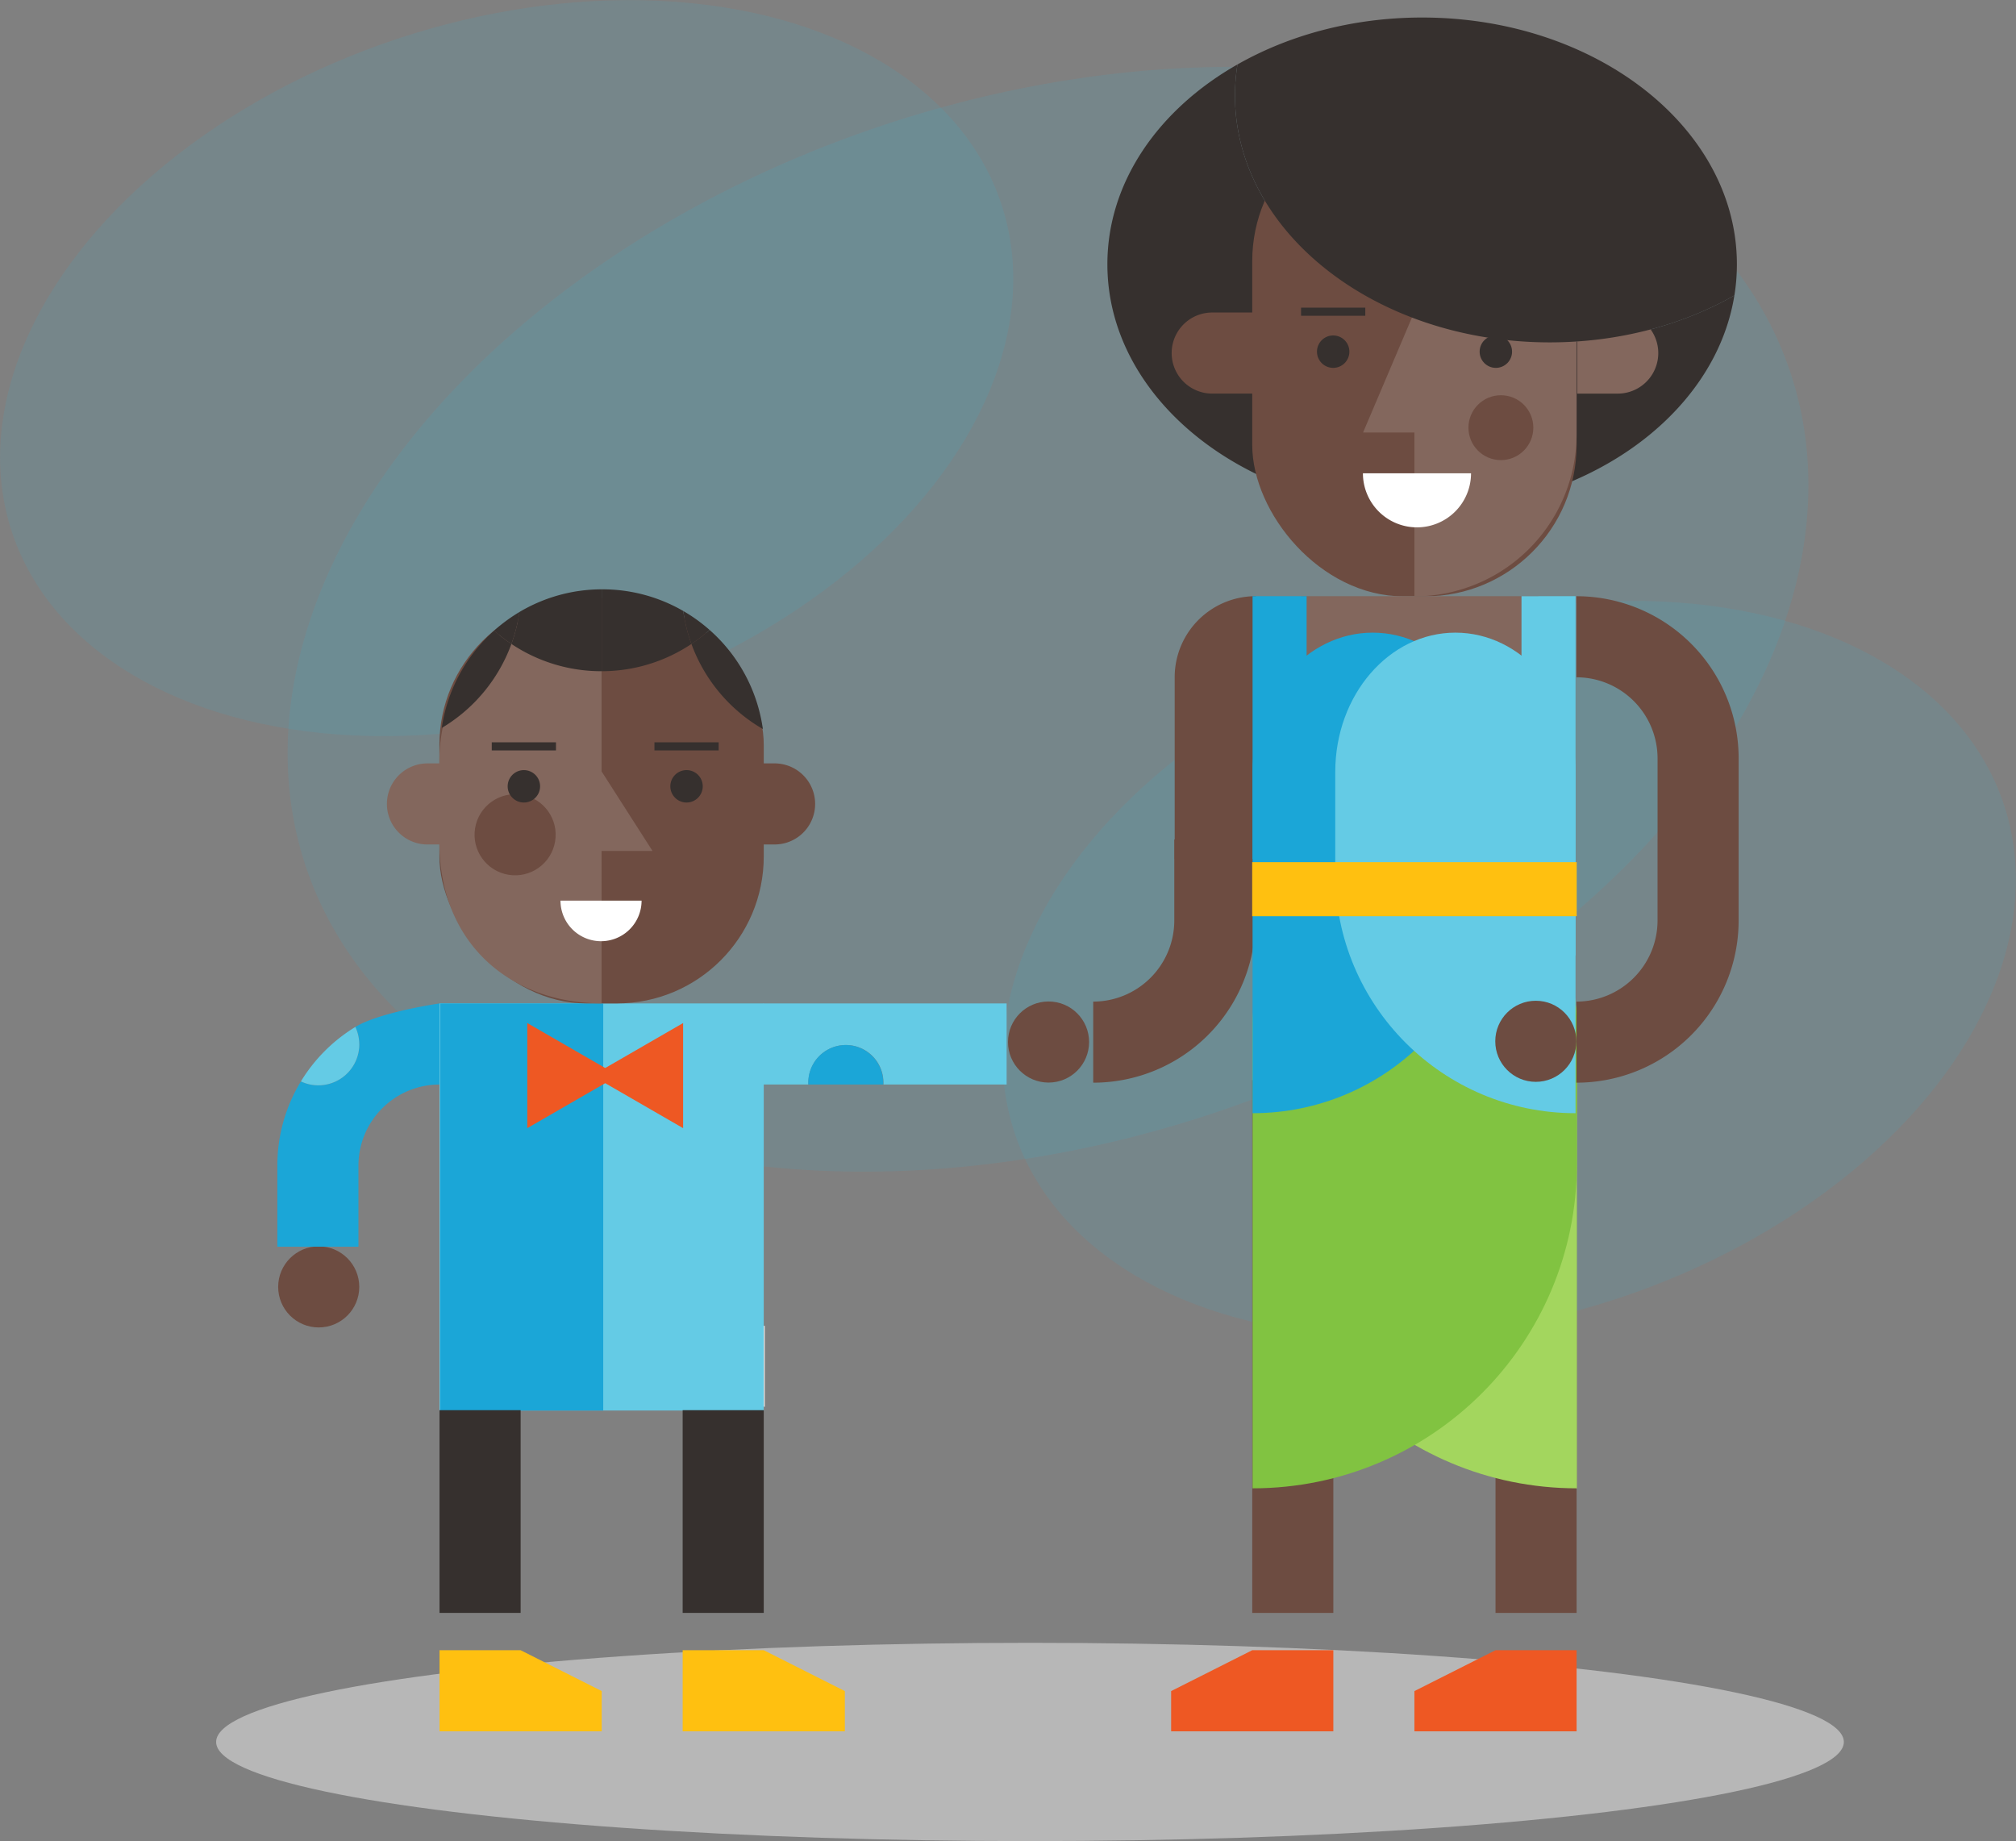 <svg xmlns="http://www.w3.org/2000/svg" viewBox="0 0 1864.92 1703.13"><rect x="0" y="0" width="1864.92" height="1703.13" fill="#808080" stroke="none"/><title>Family 1</title><g id="Layer_2" data-name="Layer 2"><g id="Layer_1-2" data-name="Layer 1"><ellipse cx="969.5" cy="572.8" rx="723.71" ry="481.82" transform="translate(-131.13 334.8) rotate(-18.37)" style="fill:#25c2ed;opacity:0.1"/><ellipse cx="468.71" cy="340.5" rx="482.13" ry="320.98" transform="translate(-83.44 165.1) rotate(-18.37)" style="fill:#25c2ed;opacity:0.1"/><ellipse cx="952.8" cy="1611.43" rx="752.88" ry="91.71" style="fill:#efefef;opacity:0.5"/><ellipse cx="1396.21" cy="896.16" rx="482.13" ry="320.98" transform="translate(-211.3 485.79) rotate(-18.37)" style="fill:#25c2ed;opacity:0.1"/><rect x="1383.44" y="999.25" width="75.02" height="492.8" style="fill:#6d4c41"/><path d="M1458.76,1376.8V950.51c0-96-67.17-173.83-150-173.83h0c-82.86,0-150,77.82-150,173.83v126.23c0,165.72,134.34,300.06,300.06,300.06Z" style="fill:#a3d65e"/><path d="M1142.43,88.45a181.45,181.45,0,0,1,2.3-28.83c-72.9,41.48-120.33,108.81-120.33,184.84,0,126.06,130.36,228.26,291.16,228.26,148.35,0,270.78-87,288.85-199.43-48,27.3-107,43.42-170.83,43.42C1272.79,316.71,1142.43,214.51,1142.43,88.45Z" style="fill:#36302e"/><rect x="406.6" y="928.23" width="299.92" height="376.59" style="fill:#64cbe5"/><rect x="407.21" y="928.23" width="150.81" height="376.59" style="fill:#1ba6d7"/><rect x="1158.39" y="999.25" width="75.02" height="492.8" style="fill:#6d4c41"/><polygon points="1233.41 1526.55 1233.41 1601.57 1083.38 1601.57 1083.38 1564.36 1158.39 1526.55 1233.41 1526.55" style="fill:#ee5823"/><polygon points="1458.45 1526.55 1458.45 1601.57 1308.42 1601.57 1308.42 1564.36 1383.44 1526.55 1458.45 1526.55" style="fill:#ee5823"/><path d="M1158.7,1376.8V950.51c0-96,67.17-173.83,150-173.83h0c82.86,0,150,77.82,150,173.83v126.23c0,165.72-134.34,300.06-300.06,300.06Z" style="fill:#81c341"/><rect x="1158.39" y="101.57" width="300.06" height="450.09" rx="140" ry="140" style="fill:#6d4c41"/><path d="M1308.43,101.57V288.33L1260.91,400.1h47.51V551.66a150,150,0,0,0,150-150v-150A150,150,0,0,0,1308.43,101.57Z" style="fill:#83675d"/><path d="M1121.36,289.1v0a37.5,37.5,0,0,0,0,75v0h37.51v-75Z" style="fill:#6d4c41"/><path d="M1496.5,364.12v0a37.5,37.5,0,0,0,0-75v0H1459v75Z" style="fill:#83675d"/><path d="M1608.35,701.54a150,150,0,0,0-150-150h0v75h0a75.1,75.1,0,0,1,75,75v75h75Z" style="fill:#6d4c41"/><path d="M1533.33,776.55v75a75.1,75.1,0,0,1-75,75v75h0a150,150,0,0,0,150-150v-75Z" style="fill:#6d4c41"/><path d="M1086.29,776.55v75a75.1,75.1,0,0,1-75,75v75h0a150,150,0,0,0,150-150v-75Z" style="fill:#6d4c41"/><path d="M1310.79,487.84a50,50,0,0,0,50-50h-100A50,50,0,0,0,1310.79,487.84Z" style="fill:#fff"/><circle cx="1233.27" cy="325.31" r="15" style="fill:#36302e"/><rect x="1203.56" y="284.6" width="59.41" height="7.5" style="fill:#36302e"/><circle cx="1383.75" cy="325.31" r="15" style="fill:#36302e"/><rect x="1354.04" y="284.6" width="59.41" height="7.5" style="fill:#36302e"/><circle cx="1388.41" cy="395.62" r="30.01" style="fill:#6d4c41"/><rect x="631.51" y="1304.51" width="75.02" height="187.54" transform="translate(1338.03 2796.55) rotate(-180)" style="fill:#36302e"/><polygon points="631.51 1526.55 631.51 1601.57 781.54 1601.57 781.54 1564.36 706.52 1526.55 631.51 1526.55" style="fill:#ffc010"/><rect x="406.6" y="1304.51" width="75.02" height="187.54" transform="translate(888.21 2796.55) rotate(-180)" style="fill:#36302e"/><polygon points="406.6 1526.55 406.6 1601.57 556.63 1601.57 556.63 1564.36 481.61 1526.55 406.6 1526.55" style="fill:#ffc010"/><rect x="406.46" y="553.16" width="300.06" height="375.08" rx="136" ry="136" transform="translate(1112.99 1481.39) rotate(-180)" style="fill:#6d4c41"/><path d="M716.55,706.19v0a37.5,37.5,0,0,1,0,75v0H679v-75Z" style="fill:#6d4c41"/><path d="M395.42,781.2v0a37.5,37.5,0,0,1,0-75v0h37.51v75Z" style="fill:#83675d"/><path d="M556.49,553.16a150,150,0,0,0-150,150v75c-.57,95.86,67.17,150,150,150h0V553.16Z" style="fill:#83675d"/><circle cx="476.51" cy="772.2" r="37.51" transform="translate(-363.51 1115.32) rotate(-80.54)" style="fill:#6d4c41"/><path d="M557.1,545.16h.07v75.75l-.82,0a149.32,149.32,0,0,1-83.27-25.22,149.08,149.08,0,0,0,7.43-29.54A149.32,149.32,0,0,1,557.1,545.16Z" style="fill:#36302e"/><path d="M632.05,565.2a149,149,0,0,0,7.56,30.51,149.31,149.31,0,0,1-82.45,25.2V545.16A149.34,149.34,0,0,1,632.05,565.2Z" style="fill:#36302e"/><path d="M705.69,674.4a150.52,150.52,0,0,1-66.07-78.69,150.65,150.65,0,0,0,16.75-13A149.74,149.74,0,0,1,705.69,674.4Z" style="fill:#36302e"/><path d="M656.37,582.71a150.65,150.65,0,0,1-16.75,13,149,149,0,0,1-7.56-30.51A150.47,150.47,0,0,1,656.37,582.71Z" style="fill:#36302e"/><path d="M457.08,583.37a150.57,150.57,0,0,0,16,12.33,150.51,150.51,0,0,1-64.44,77.72A149.74,149.74,0,0,1,457.08,583.37Z" style="fill:#36302e"/><path d="M480.51,566.17a149.08,149.08,0,0,1-7.43,29.54,150.57,150.57,0,0,1-16-12.33A150.5,150.5,0,0,1,480.51,566.17Z" style="fill:#36302e"/><path d="M556,870.68a37.51,37.51,0,0,1-37.51-37.51h75A37.51,37.51,0,0,1,556,870.68Z" style="fill:#fff"/><polygon points="555.6 712.19 555.6 787.2 603.62 787.2 555.6 712.19" style="fill:#83675d"/><circle cx="484.62" cy="727.39" r="15" style="fill:#36302e"/><rect x="454.91" y="686.68" width="59.41" height="7.5" style="fill:#36302e"/><circle cx="635.09" cy="727.39" r="15" style="fill:#36302e"/><rect x="605.39" y="686.68" width="59.41" height="7.5" style="fill:#36302e"/><circle cx="969.97" cy="963.94" r="37.51" style="fill:#6d4c41"/><circle cx="294.83" cy="1190.46" r="37.51" style="fill:#6d4c41"/><path d="M328.72,950a37.87,37.87,0,0,1-50.37,50.37,149.32,149.32,0,0,0-21.77,77.88v75h75v-75a75.1,75.1,0,0,1,75-75h0v-75S351.42,936.19,328.72,950Z" style="fill:#1ba6d7"/><path d="M332.31,966.1A37.71,37.71,0,0,0,328.72,950a150.8,150.8,0,0,0-50.37,50.37,37.87,37.87,0,0,0,54-34.28Z" style="fill:#64cbe5"/><path d="M931.19,928.23h-225v75h41.6q0-.89,0-1.8a34.73,34.73,0,1,1,69.46,0q0,.9,0,1.8H931.19Z" style="fill:#64cbe5"/><path d="M782.43,966.72a34.73,34.73,0,0,0-34.73,34.73q0,.9,0,1.8h69.36q0-.89,0-1.8A34.73,34.73,0,0,0,782.43,966.72Z" style="fill:#1ba6d7"/><polygon points="556.1 1225.59 554.34 1226.49 557.89 1226.49 556.49 1225.79 556.1 1225.59" style="fill:none"/><path d="M406.6,1226.49v1.8c0-.6,0-1.2,0-1.8Z" style="fill:#ee5823"/><polygon points="707.41 1226.49 706.66 1226.49 706.66 1301.13 707.41 1301.51 707.41 1226.49" style="fill:#fff"/><rect x="1203.69" y="551.51" width="219.34" height="243.08" style="fill:#83675d"/><path d="M1161.65,551.51h0a0,0,0,0,1,0,0V794.58a0,0,0,0,1,0,0h-75a0,0,0,0,1,0,0V626.47A75,75,0,0,1,1161.65,551.51Z" style="fill:#6d4c41"/><path d="M1315.57,16.21c-63.83,0-122.85,16.11-170.83,43.42a181.45,181.45,0,0,0-2.3,28.83c0,126.06,130.36,228.26,291.16,228.26,63.83,0,122.85-16.11,170.83-43.42a181.46,181.46,0,0,0,2.3-28.83C1606.72,118.4,1476.37,16.21,1315.57,16.21Z" style="fill:#36302e"/><path d="M1158.7,1029.8V714c0-71.11,49.76-128.76,111.14-128.76h0C1331.22,585.25,1381,642.9,1381,714v93.51c0,122.76-99.52,222.27-222.27,222.27Z" style="fill:#1ba6d7"/><path d="M1457.47,1029.8V714c0-71.11-49.76-128.76-111.14-128.76h0C1285,585.25,1235.2,642.9,1235.2,714v93.51c0,122.76,99.52,222.27,222.27,222.27Z" style="fill:#64cbe5"/><circle cx="1420.72" cy="963.27" r="37.51" style="fill:#6d4c41"/><rect x="1158.7" y="551.51" width="50" height="243.08" style="fill:#1ba6d7"/><rect x="1407.47" y="551.51" width="50" height="332.38" style="fill:#64cbe5"/><rect x="1283.45" y="672.45" width="50" height="300.21" transform="translate(2131.01 -485.89) rotate(90)" style="fill:#ffc010"/><polygon points="571.99 995 487.78 946.38 487.78 1043.62 571.99 995" style="fill:#ee5823"/><polygon points="547.71 995 631.92 1043.62 631.92 946.38 547.71 995" style="fill:#ee5823"/></g></g></svg>